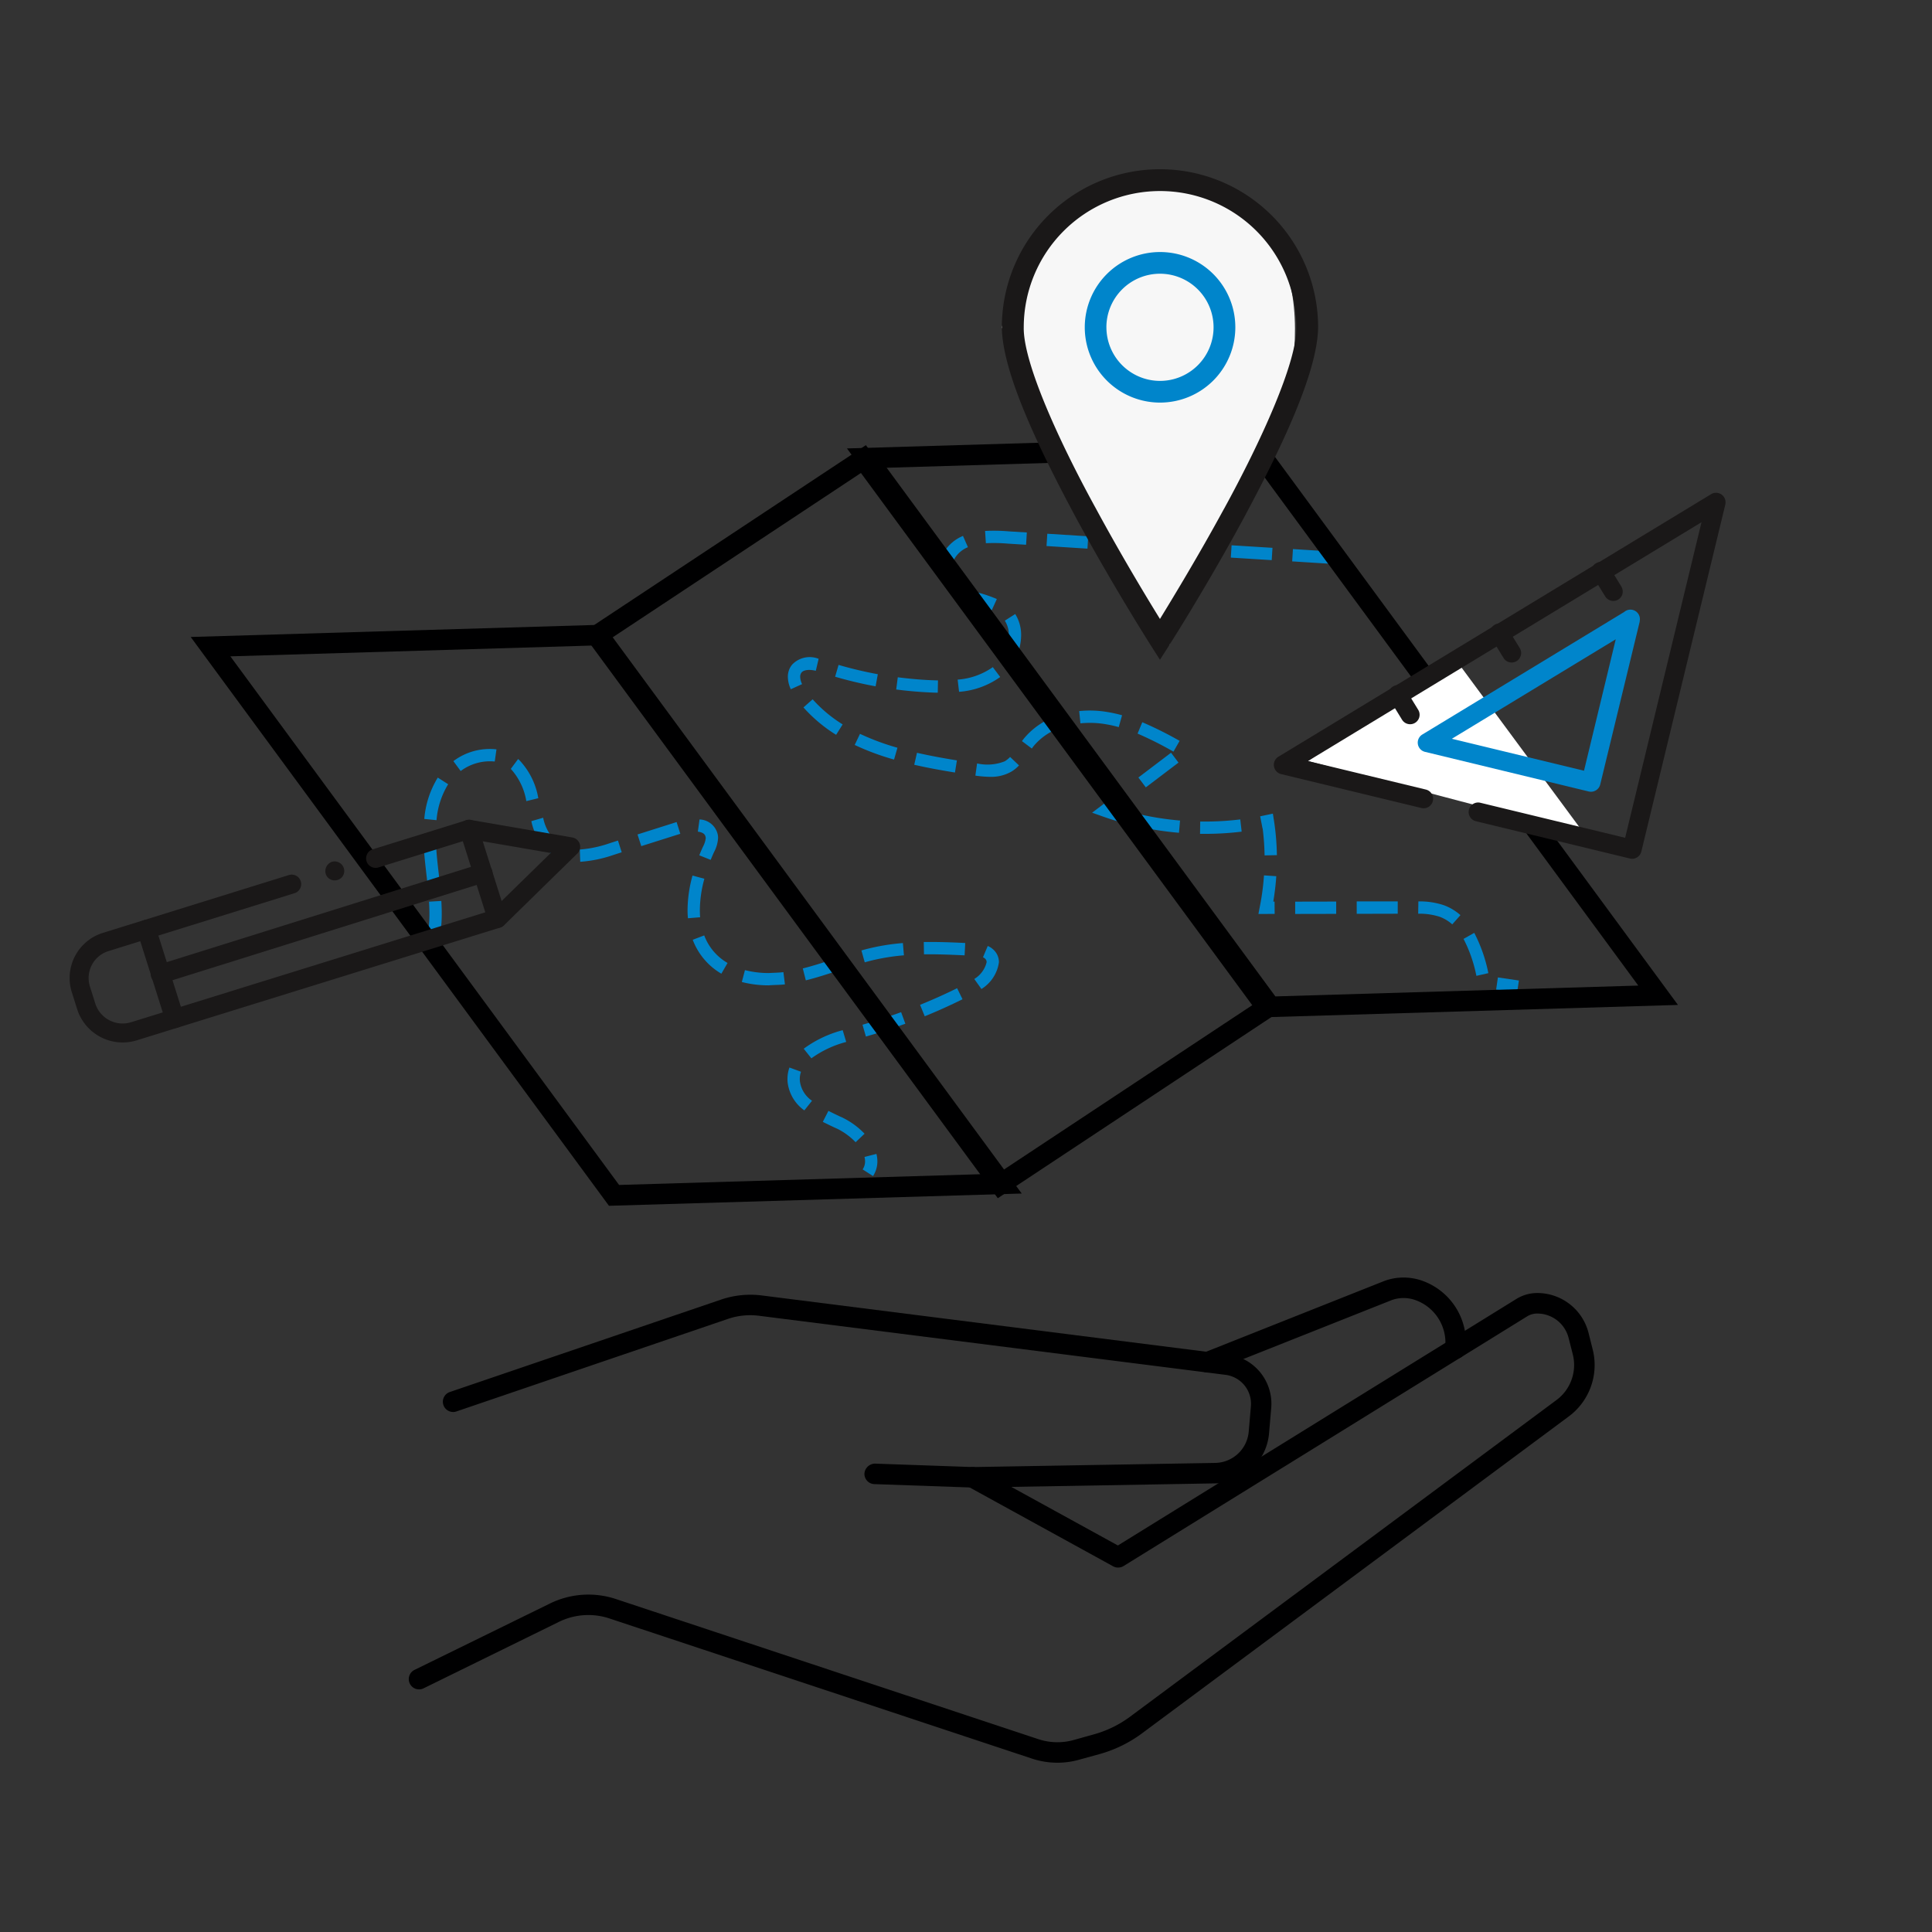 <svg xmlns="http://www.w3.org/2000/svg" xmlns:xlink="http://www.w3.org/1999/xlink" width="137" height="137" viewBox="0 0 137 137"><rect x="0" y="0" width="137" height="137" fill="#333333" stroke="none"/><defs><clipPath id="a"><rect width="117.431" height="113" fill="none"/></clipPath></defs><g transform="translate(-884 -910)"><g transform="translate(888.935 922)"><g transform="translate(0 0)" clip-path="url(#a)"><path d="M40.5,44.423l-.736-.471a1.025,1.025,0,0,0,.172-.573,1.288,1.288,0,0,0-.041-.311l.847-.215a2.2,2.2,0,0,1,.067.527,1.9,1.9,0,0,1-.308,1.044m-1.236-2.4a4.647,4.647,0,0,0-1.306-.957l-.221-.1c-.262-.122-.532-.253-.8-.387l.4-.78c.259.134.521.259.777.381l.224.1A5.509,5.509,0,0,1,39.9,41.421Zm-3.636-2.257a2.851,2.851,0,0,1-1.178-1.937,2.015,2.015,0,0,1-.017-.294,2.352,2.352,0,0,1,.14-.809l.82.3a1.507,1.507,0,0,0-.087.515,1.463,1.463,0,0,0,.012.189,1.984,1.984,0,0,0,.855,1.353Zm.5-3.692-.544-.681a8.13,8.13,0,0,1,2.764-1.315l.25.835a7.355,7.355,0,0,0-2.47,1.161m3.866-1.545-.241-.838c.925-.265,1.844-.564,2.738-.89l.3.82c-.911.332-1.85.637-2.793.908m4.169-1.437-.332-.812c.884-.358,1.766-.753,2.627-1.178l.384.783c-.876.433-1.777.841-2.679,1.207m4.018-1.935-.506-.71a1.911,1.911,0,0,0,.876-1.19.328.328,0,0,0-.131-.268.481.481,0,0,0-.128-.081l.337-.8a1.243,1.243,0,0,1,.372.233,1.2,1.2,0,0,1,.422.919,2.666,2.666,0,0,1-1.242,1.9M33.111,30.9a7.685,7.685,0,0,1-1.914-.236l.221-.844a6.756,6.756,0,0,0,1.7.207c.32-.02.689-.02,1.027-.064l.108.867c-.375.047-.794.038-1.137.07m2.618-.355L35.52,29.7c.765-.189,1.533-.445,2.281-.689l.471-.154.268.829-.465.151c-.762.253-1.548.512-2.345.71m-5.984-.474A4.637,4.637,0,0,1,28.57,29.1a4.693,4.693,0,0,1-.855-1.431l.815-.311a3.783,3.783,0,0,0,1.655,1.955Zm10.167-.806-.236-.841c.335-.1.672-.177,1.012-.25a15.692,15.692,0,0,1,1.929-.276l.073.87a15.143,15.143,0,0,0-1.821.262c-.323.067-.64.145-.957.236m7.081-.495c-.852-.041-1.7-.076-2.56-.076l-.32,0-.015-.873c.148,0,.308,0,.457,0,.826,0,1.655.032,2.482.073ZM9.681,27.931l-.849-.2a8.2,8.2,0,0,0,.212-1.949c0-.271-.012-.544-.029-.815l.873-.052c.017.291.029.579.029.867a9.139,9.139,0,0,1-.236,2.153m17.693-1.792c-.017-.2-.026-.393-.026-.593a9.341,9.341,0,0,1,.352-2.435l.841.227a8.522,8.522,0,0,0-.32,2.208c0,.175.006.346.02.521ZM8.89,23.539l-.055-.468c-.038-.343-.079-.689-.113-1.03-.047-.471-.081-.954-.093-1.437l.873-.02c.009.46.044.919.09,1.37.032.34.073.678.111,1.018l.052.471Zm10.848-1.4-.029-.87a8.437,8.437,0,0,0,2.138-.454l.567-.183.265.832-.567.183a9.227,9.227,0,0,1-2.374.492m9.251-.137-.809-.323c.081-.207.169-.407.259-.605a1.7,1.7,0,0,0,.2-.62c-.02-.157-.055-.384-.561-.454l.119-.864a1.366,1.366,0,0,1,1.3,1.108,1.165,1.165,0,0,1,.015.209,2.361,2.361,0,0,1-.279.983c-.087.186-.166.375-.244.564m-10.877-.172c-.093-.047-.186-.1-.279-.154a3.927,3.927,0,0,1-1.562-2.418l.838-.241a3.171,3.171,0,0,0,1.19,1.92,2.291,2.291,0,0,0,.2.113Zm5.955-.8L23.8,20.2l2.772-.879.262.832ZM9.547,19.187,8.68,19.1a6.61,6.61,0,0,1,.957-2.932l.736.471a5.737,5.737,0,0,0-.826,2.551m6.368-1.353a4.5,4.5,0,0,0-1.1-2.287l.518-.7.081.073a5.17,5.17,0,0,1,1.35,2.706ZM11.258,15.7l-.515-.7a4.288,4.288,0,0,1,3.055-.835l-.122.864a3.463,3.463,0,0,0-2.418.675" transform="translate(16.472 26.972)" fill="#0085cb"/><path d="M69.221,41.569l-1.489-.215.125-.864,1.489.218Zm-2.889-1.19a9.825,9.825,0,0,0-.911-2.621l.759-.428a10.644,10.644,0,0,1,1,2.857Zm-1.711-3.651a2.785,2.785,0,0,0-.89-.538,4.7,4.7,0,0,0-1.527-.218l.015-.873a5.456,5.456,0,0,1,1.815.273,3.726,3.726,0,0,1,1.167.7Zm-13.213-.739h-.532l.1-.524a17.033,17.033,0,0,0,.294-2.211l.873.058c-.041.6-.113,1.207-.212,1.8h.09l.006.873Zm2.074,0v-.873l2.909-.006v.873Zm4.364-.009V35.1l2.909,0v.873Zm-6.534-4.143a16.888,16.888,0,0,0-.137-1.914l-.009,0L51,29.065l.9-.189.073.454a17.866,17.866,0,0,1,.212,2.49Zm-4.224-1.527-.352,0,.012-.873.34,0a20.564,20.564,0,0,0,2.5-.151l.1.867a21.7,21.7,0,0,1-2.61.157m-1.836-.076a22.579,22.579,0,0,1-2.932-.448l.192-.852a21.149,21.149,0,0,0,2.816.431Zm-4.37-.82c-.343-.1-.687-.215-1.027-.335l-.762-.271L41.215,27.2l.529.7-.815.62.2.061Zm2.019-2.4-.527-.7,2.316-1.757.529.7Zm-11.04-.748a7.617,7.617,0,0,1-1.047-.087l.122-.864a3.326,3.326,0,0,0,1.961-.151,1.757,1.757,0,0,0,.381-.308l.631.6a2.442,2.442,0,0,1-.576.46,2.864,2.864,0,0,1-1.472.349m-2.493-.305c-1.123-.18-2.042-.355-2.889-.55l.195-.849c.829.189,1.728.361,2.831.538Zm-4.32-.919a17.862,17.862,0,0,1-2.79-1.036l.375-.788a17.139,17.139,0,0,0,2.656.986Zm19.814-.561A25.24,25.24,0,0,0,42.306,23.2l.335-.806a26.1,26.1,0,0,1,2.647,1.321Zm-10.045-.221-.7-.527.14-.183a5.218,5.218,0,0,1,2.4-1.623l.282.826a4.3,4.3,0,0,0-2,1.341Zm-13.877-.972a10.552,10.552,0,0,1-2.316-1.943l.652-.576a9.719,9.719,0,0,0,2.127,1.78Zm20.041-.547a8.965,8.965,0,0,0-.96-.212,6.725,6.725,0,0,0-1.757-.055l-.087-.87a7.425,7.425,0,0,1,1.981.064,9.79,9.79,0,0,1,1.059.233ZM28.138,20.3c-.166,0-.335-.009-.5-.015-.812-.035-1.635-.108-2.447-.212l.111-.867c.788.1,1.588.175,2.374.207.16.006.317.012.477.015Zm1.51-.064-.1-.864a4.955,4.955,0,0,0,2.493-.884l.524.7a5.746,5.746,0,0,1-2.918,1.05m-11.93-.183a2.146,2.146,0,0,1-.209-.879,1.327,1.327,0,0,1,.314-.879,1.719,1.719,0,0,1,1.868-.4l-.2.849c-.608-.143-.908,0-1,.108a.479.479,0,0,0-.108.32,1.288,1.288,0,0,0,.134.518Zm6.013-.207a28.357,28.357,0,0,1-2.871-.681l.244-.838a28.221,28.221,0,0,0,2.784.66Zm9.888-1.914-.777-.4a2.849,2.849,0,0,0,.335-1.306,1.873,1.873,0,0,0-.282-1.036l.736-.471a2.771,2.771,0,0,1,.419,1.51,3.734,3.734,0,0,1-.431,1.708M31.966,14.45a9.306,9.306,0,0,0-1.126-.387,6.26,6.26,0,0,1-1.655-.663l.483-.73a5.413,5.413,0,0,0,1.42.556,9.771,9.771,0,0,1,1.239.431ZM28.2,11.93a2.1,2.1,0,0,1-.02-.3,2.809,2.809,0,0,1,1.626-2.394l.119-.055.352.8-.093.041a1.972,1.972,0,0,0-1.132,1.609,1.239,1.239,0,0,0,.012.177Zm27.969-.759-2.9-.183.055-.873,2.9.183ZM51.818,10.9l-2.9-.18.055-.873,2.9.18Zm-4.355-.271-2.9-.183.055-.873,2.9.183Zm-4.355-.273-2.9-.18L40.26,9.3l2.9.18Zm-4.355-.271L35.85,9.9l.055-.873,2.9.183ZM34.4,9.809l-1.28-.079A11.739,11.739,0,0,0,31.55,9.7l-.058-.87a12.445,12.445,0,0,1,1.679.029l1.283.079Z" transform="translate(33.425 16.82)" fill="#0085cb"/><path d="M54.244,60.7a5.762,5.762,0,0,1-1.809-.294l-29.97-9.941a4.732,4.732,0,0,0-3.59.259L9.324,55.414a.729.729,0,1,1-.64-1.309l9.545-4.678a6.2,6.2,0,0,1,4.692-.34l29.97,9.941a4.292,4.292,0,0,0,2.511.061l1.431-.4A7.77,7.77,0,0,0,59.4,57.436L89.639,34.98a3.09,3.09,0,0,0,1.155-3.232L90.5,30.593a2.294,2.294,0,0,0-2.234-1.745,1.366,1.366,0,0,0-.719.207l-28.611,17.7a.741.741,0,0,1-.733.02L47.878,41.1a.728.728,0,0,1,.7-1.277l9.958,5.472L86.785,27.818a2.817,2.817,0,0,1,1.484-.425,3.749,3.749,0,0,1,3.645,2.845l.291,1.158a4.535,4.535,0,0,1-1.7,4.751L60.269,58.6a9.163,9.163,0,0,1-3.049,1.492l-1.428.393a5.614,5.614,0,0,1-1.548.215" transform="translate(15.8 52.296)" fill="#000001"/><path d="M46.652,41.108l-6.979-.244a.728.728,0,0,1-.7-.753.761.761,0,0,1,.753-.7l6.941.244,17.179-.294a2.427,2.427,0,0,0,2.377-2.22l.154-1.792a2.068,2.068,0,0,0-1.8-2.234L31.51,28.928a4.934,4.934,0,0,0-2.191.212L10.072,35.7A.728.728,0,1,1,9.6,34.324l19.25-6.56a6.478,6.478,0,0,1,2.839-.279l33.06,4.186a3.52,3.52,0,0,1,3.069,3.8l-.154,1.795a3.878,3.878,0,0,1-3.8,3.546Z" transform="translate(17.39 52.376)" fill="#000001"/><path d="M28.211,33.748a.727.727,0,0,1-.268-1.4l12.841-5.1a3.966,3.966,0,0,1,2.644-.012,4.66,4.66,0,0,1,3.119,4.4v.416a.727.727,0,1,1-1.455,0v-.416a3.208,3.208,0,0,0-2.144-3.026,2.5,2.5,0,0,0-1.652,0L28.479,33.7a.719.719,0,0,1-.268.052" transform="translate(52.471 51.576)" fill="#000001"/><path d="M41.967,60.126,12.494,20.044,32.614,6.726,62.086,46.808Zm-27.4-39.713,27.75,37.737L60.009,46.439,32.262,8.7Z" transform="translate(23.853 12.84)" fill="#000001"/><path d="M48.607,47.712,18.948,7.377l29.272-.87L77.876,46.839ZM21.764,8.747,49.328,46.234l25.734-.768L47.5,7.982Z" transform="translate(36.175 12.422)" fill="#000001"/><path d="M32.611,52.308,2.952,11.973l29.269-.87L61.88,51.438ZM5.765,13.346,33.329,50.83l25.737-.765L31.5,12.578Z" transform="translate(5.636 21.196)" fill="#000001"/><path d="M40.666,11.956,30.185,19.141l19.6,5.164Z" transform="translate(57.627 22.824)" fill="#fff"/><path d="M61.37,8.718,55.415,33.323a.672.672,0,0,1-.812.5L43.683,31.179A.673.673,0,0,1,44,29.87l10.266,2.484L59.68,9.977,31.773,26.911l8.361,2.022a.673.673,0,0,1-.317,1.309l-9.949-2.406a.674.674,0,0,1-.189-1.231L60.367,7.984a.673.673,0,0,1,1,.733" transform="translate(56.04 15.055)" fill="#1a1818"/><path d="M48.6,11.566l0,.015L45.8,23.13a.677.677,0,0,1-.815.5l-11.61-2.81a.673.673,0,0,1-.189-1.231L47.5,10.9a.672.672,0,0,1,1.094.666M44.649,22.158,46.9,12.837,35.279,19.892Z" transform="translate(62.739 20.495)" fill="#0085cb"/><path d="M34.33,14.8A.673.673,0,0,1,33.1,15l-.849-1.385a.673.673,0,1,1,1.146-.7l.849,1.382a.669.669,0,0,1,.081.512" transform="translate(61.384 24.034)" fill="#1a1818"/><path d="M36.8,13.3a.659.659,0,0,1-.3.416.672.672,0,0,1-.925-.221l-.849-1.385a.674.674,0,1,1,1.149-.7l.849,1.385a.672.672,0,0,1,.079.509" transform="translate(66.109 21.164)" fill="#1a1818"/><path d="M39.282,11.8a.673.673,0,0,1-1.228.195L37.2,10.61a.673.673,0,1,1,1.146-.7l.849,1.382a.669.669,0,0,1,.081.512" transform="translate(70.838 18.297)" fill="#1a1818"/><path d="M32.519.586s-6.694-1.679-9.8,9.673l3.346,8.277,8.515,14.269,8.093-16.454S47.836-.446,32.519.586" transform="translate(43.383 0.951)" fill="#f7f7f7"/><path d="M30.082,2.019a5.338,5.338,0,1,0,5.341,5.338,5.334,5.334,0,0,0-5.341-5.338m0,9.138a3.805,3.805,0,0,1-3.8-3.8H26.28a3.8,3.8,0,1,1,3.8,3.8" transform="translate(47.24 3.853)" fill="#0085cb"/><path d="M33.939,0A11.209,11.209,0,0,0,22.724,11.213c.038,3.261,2.691,8.719,5.312,13.6,2.63,4.838,5.245,8.94,5.248,8.949l.652,1.021.652-1.021c.006-.009,2.624-4.111,5.248-8.949,2.618-4.879,5.271-10.336,5.315-13.6A11.208,11.208,0,0,0,33.939,0m4.544,24.07c-1.809,3.325-3.616,6.3-4.547,7.82C33,30.375,31.2,27.4,29.4,24.071c-2.607-4.745-5.167-10.354-5.123-12.858a9.667,9.667,0,1,1,19.334,0c.038,2.5-2.528,8.114-5.126,12.858" transform="translate(43.383 0.001)" fill="#1a1818"/><path d="M7.5,17.862a.651.651,0,0,1-.4.323.67.67,0,0,1-.509-.038.657.657,0,0,1-.332-.4A.7.7,0,0,1,6.7,16.9a.683.683,0,0,1,.841.442.672.672,0,0,1-.044.518" transform="translate(11.902 32.212)" fill="#1a1818"/><path d="M36.129,18.083a.636.636,0,0,1-.125.169l-5.2,5.091a.69.69,0,0,1-.271.16L4.76,31.5A3.387,3.387,0,0,1,.536,29.289l-.378-1.2a3.35,3.35,0,0,1,2.205-4.21l13.187-4.1a.673.673,0,1,1,.4,1.286L2.761,25.17a2,2,0,0,0-1.318,2.516l.378,1.2a2.034,2.034,0,0,0,2.54,1.329l25.612-7.948,4.146-4.052-5.746-.989-6.5,2.022a.674.674,0,0,1-.4-1.286l6.659-2.071a.676.676,0,0,1,.314-.02l7.2,1.242a.672.672,0,0,1,.483.975" transform="translate(0 30.272)" fill="#1a1818"/><path d="M12.776,23.171a.684.684,0,0,1-.4.332.675.675,0,0,1-.844-.442l-2-6.327a.673.673,0,0,1,1.283-.407l2,6.33a.683.683,0,0,1-.047.515" transform="translate(18.148 30.272)" fill="#1a1818"/><path d="M4.913,25.611a.687.687,0,0,1-.393.332.678.678,0,0,1-.847-.439l-2-6.33a.673.673,0,0,1,1.283-.407l2,6.33a.683.683,0,0,1-.047.515" transform="translate(3.137 34.93)" fill="#1a1818"/><path d="M26.115,17.909a.664.664,0,0,1-.4.332L2.863,25.4a.674.674,0,1,1-.4-1.286l22.86-7.157a.673.673,0,0,1,.8.954" transform="translate(3.791 32.31)" fill="#1a1818"/></g></g><rect width="137" height="137" transform="translate(884 910)" fill="none"/></g></svg>